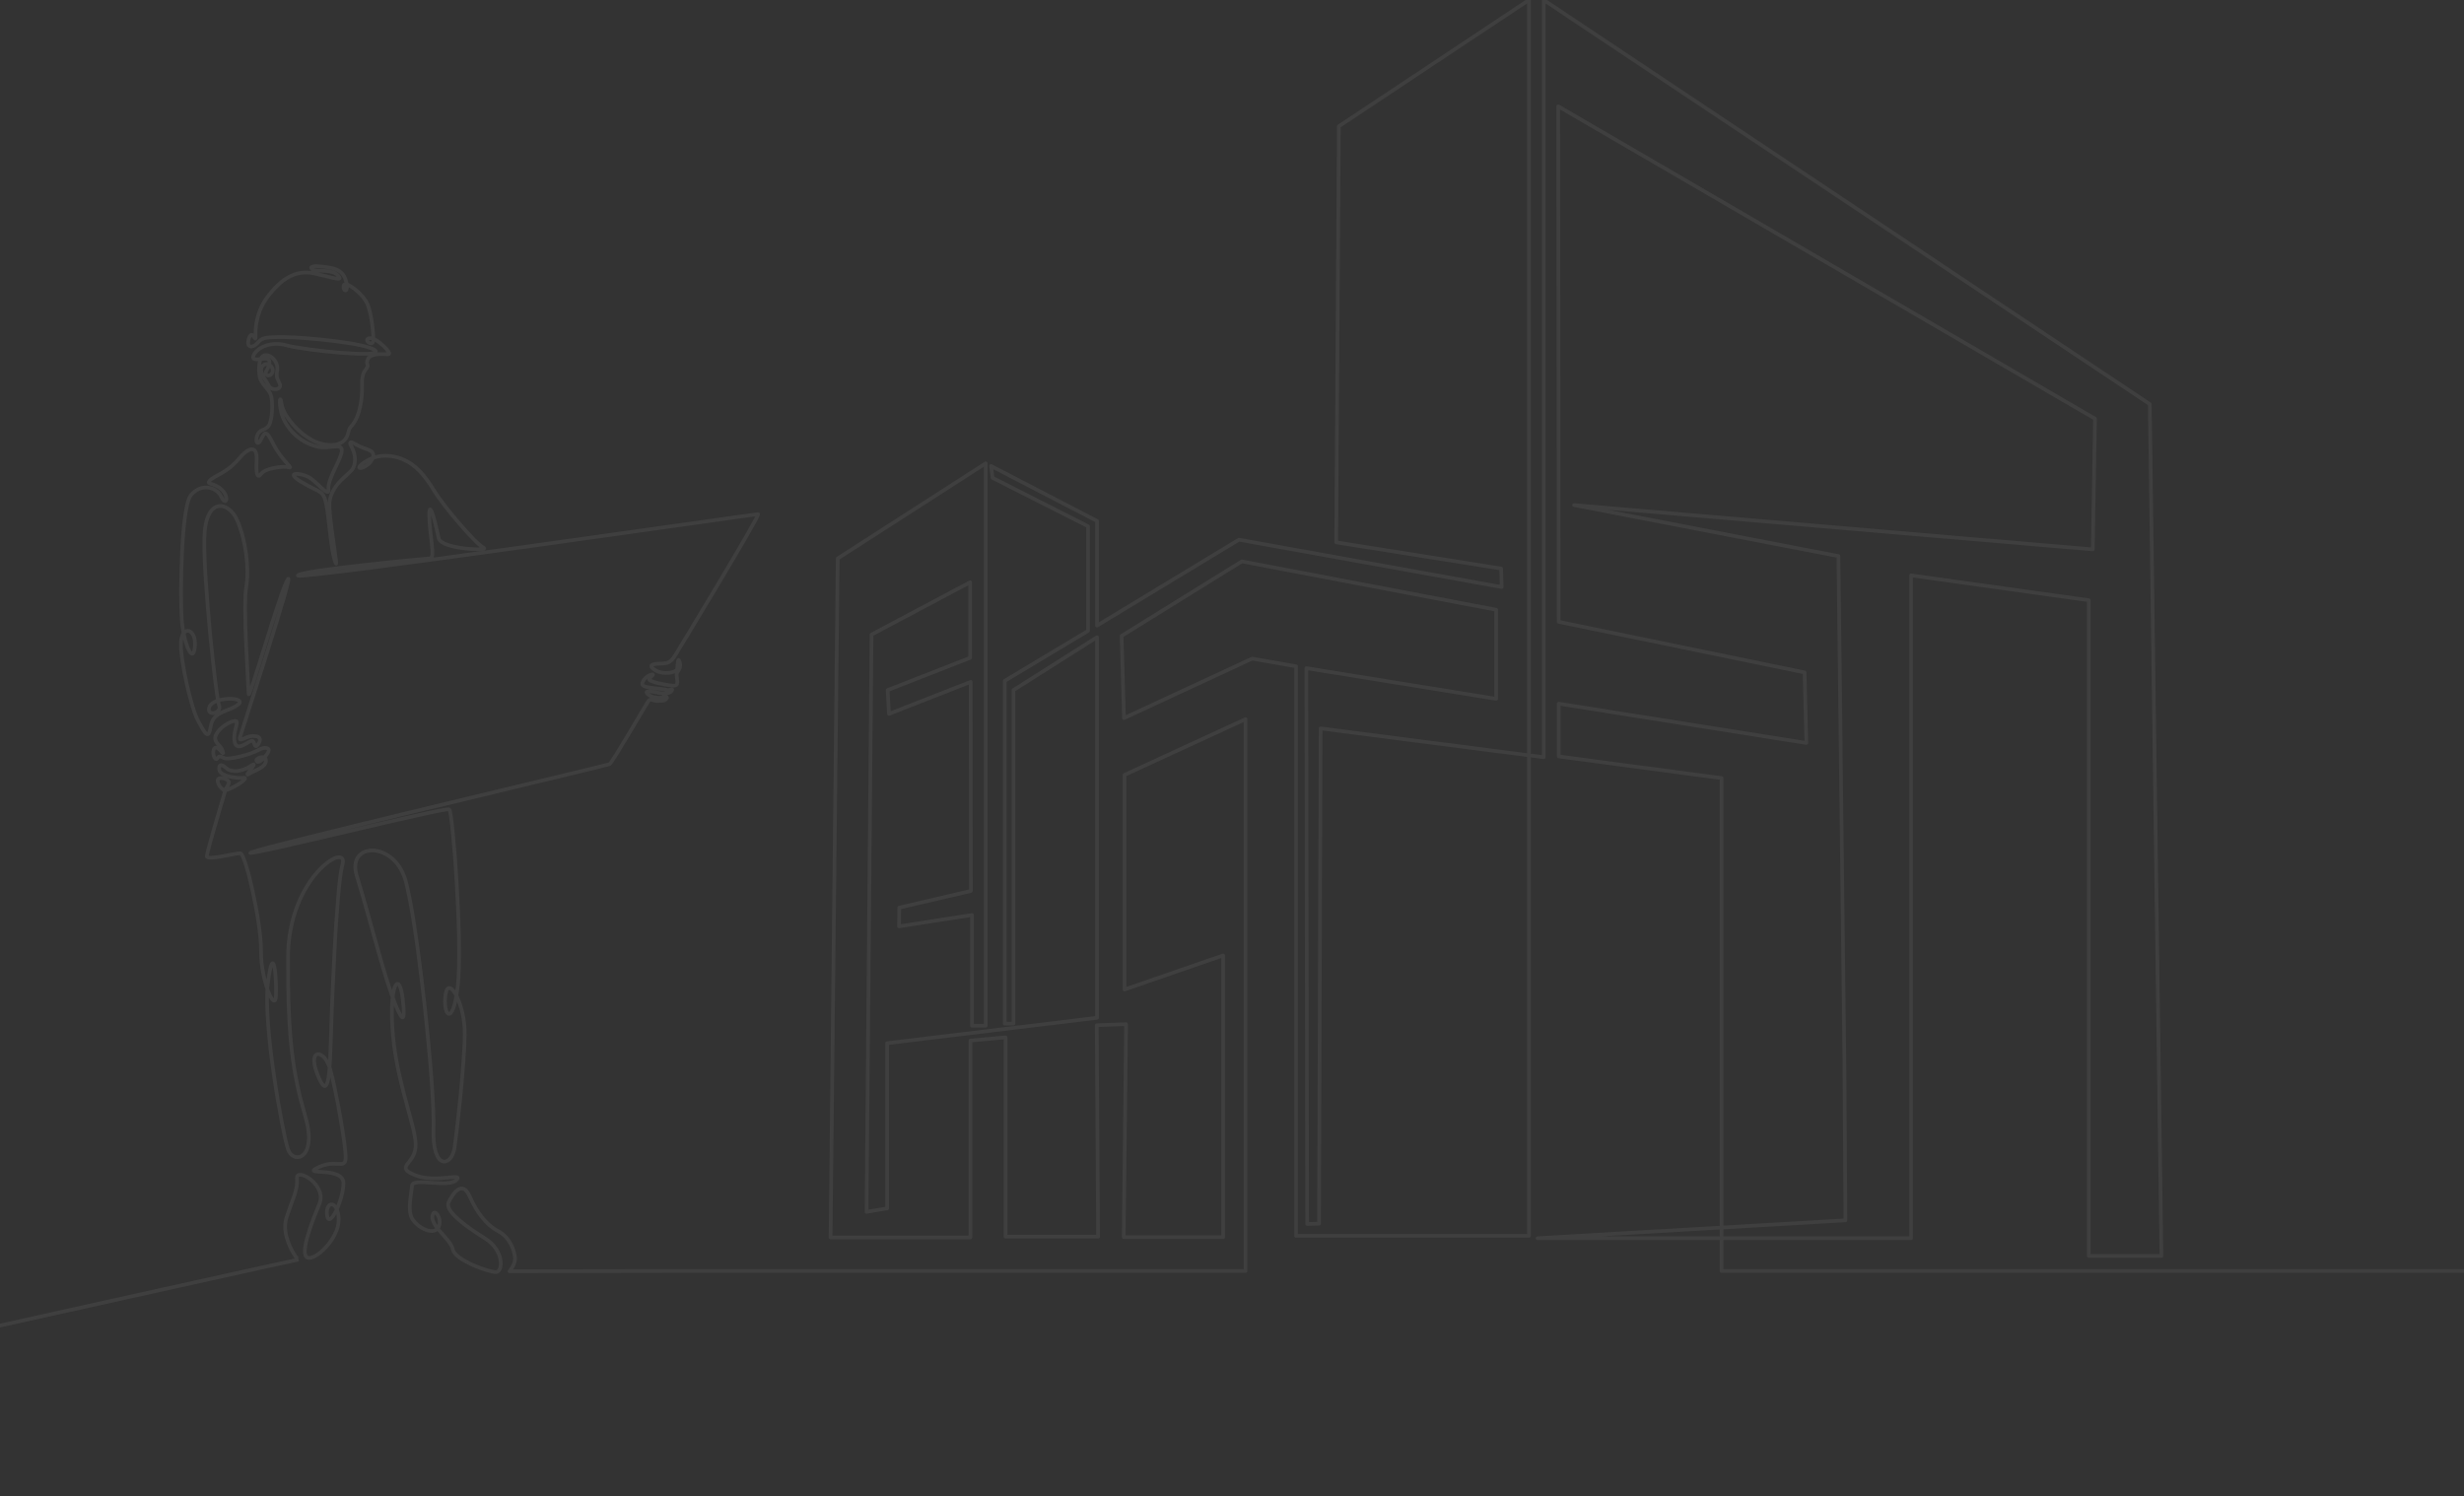 <svg width="1006" height="611" viewBox="0 0 1006 611" fill="none" xmlns="http://www.w3.org/2000/svg">
<rect x="0" y="0" width="1006" height="611" fill="#333333" stroke="none"/>
<g clip-path="url(#clip0_1_2138)">
<path opacity="0.06" d="M-152 575C-152 575 122.632 513.929 121.935 514.319C121.245 514.622 114.623 504.803 116.873 497.493C119.123 490.182 121.719 485.901 121.239 481.143C120.806 476.471 133.742 483.695 130.363 491.697C126.984 499.699 122.36 512.113 125.517 513.497C128.673 514.838 138.317 505.885 138.277 497.969C138.189 490.053 132.83 490.053 133.519 496.152C134.208 502.251 140.136 490.356 140.223 483.176C140.311 475.996 122.49 480.234 129.842 476.688C137.155 473.141 140.785 477.596 141.088 473.054C141.393 468.469 137.155 444.852 134.816 436.634C132.479 428.329 125.476 427.81 129.45 438.277C133.431 448.745 134.513 442.257 134.945 428.113C135.337 413.925 137.196 362.582 139.831 352.936C142.467 343.377 117.732 357.694 117.596 390.871C117.46 424.047 119.543 438.364 124.692 456.012C129.755 473.573 119.59 475.519 117.555 469.204C115.433 462.932 107.174 417.991 109.424 401.035C111.676 384.08 112.973 399.219 112.669 406.529C112.365 413.839 106.485 400.43 106.573 388.362C106.661 376.294 100.213 348.481 98.138 348.395C96.016 348.308 84.337 351.552 84.425 349.606C84.513 347.659 91.907 323.004 91.907 323.004C91.907 323.004 89.183 321.49 88.879 319.025C88.487 316.516 93.941 317.987 93.42 319.76C92.989 321.577 90.177 323.696 94.11 321.966C98.044 320.149 101.936 317.208 99.084 317.598C96.233 317.901 90.041 316.776 89.569 314.527C89.136 312.277 90.177 311.585 92.38 313.619C94.584 315.652 98.996 315.046 102.633 312.58C106.269 310.158 98.868 317.728 101.639 316.041C104.41 314.354 108.519 313.316 108.56 310.634C108.648 307.909 103.89 309.596 104.796 310.85C105.701 312.061 108.729 308.731 109.554 307C110.378 305.27 108.215 304.664 105.188 306.395C102.159 308.125 93.333 310.374 91.562 309.552C89.744 308.644 89.441 308.644 88.623 309.768C87.717 310.893 86.284 306.914 87.629 305.486C88.967 304.059 91.778 309.466 90.961 306.784C90.224 304.145 87.588 303.626 87.892 301.074C88.197 298.522 92.346 295.105 95.421 294.456C98.489 293.764 95.029 297.787 95.726 302.588C96.414 307.432 101.308 302.718 102.734 302.458C104.16 302.242 103.64 306.308 105.369 303.972C107.013 301.636 105.979 300.512 103.248 300.512C100.436 300.512 97.368 303.366 97.969 301.117C98.571 298.869 120.421 232.3 117.522 236.495C114.582 240.734 101.606 286.627 101.518 283.383C101.429 280.139 99.179 247.655 100.524 239.739C101.862 231.91 100.308 220.361 96.847 212.446C93.387 204.53 83.743 202.627 83.439 219.842C83.047 237.014 88.197 284.854 89.454 288.055C90.751 291.299 83.871 292.813 85.52 288.574C87.162 284.335 100.747 284.508 97.374 287.536C94.042 290.563 87.122 290.174 86.088 296.36C85.054 302.545 83.837 299.517 80.985 294.543C78.133 289.569 73.503 269.282 73.888 262.189C74.28 255.095 80.289 256.522 79.552 264.135C78.815 271.748 74.882 262.535 74.187 252.673C73.497 242.811 74.01 207.429 77.822 202.368C81.675 197.307 88.291 198.518 90.325 202.8C92.36 207.083 93.698 202.93 90.541 199.946C87.385 196.918 83.966 198.042 85.656 196.182C87.257 194.366 92.664 193.112 97.294 187.575C101.876 182.081 105.12 181.909 104.775 188.007C104.431 194.106 105.167 195.49 106.721 193.371C108.364 191.165 115.845 190.127 117.967 190.819C120.09 191.554 114.596 187.445 111.608 181.303C108.621 175.161 108.06 176.458 106.546 179.486C105.031 182.514 103.991 180.005 105.208 177.366C106.424 174.728 109.141 176.069 110.269 172.608C111.392 169.148 111.351 163.092 110.486 161.016C109.661 158.897 106.337 156.432 105.944 153.49C105.552 150.549 105.552 145.661 108.066 145.055C110.533 144.45 113.73 147.824 113.17 151.241C112.561 154.614 113.561 154.788 114.291 156.95C115.068 159.156 110.918 159.805 109.75 157.469C108.627 155.134 105.383 151.976 107.114 149.554C108.843 147.218 112.175 149.857 111.182 152.106C110.229 154.355 107.634 153.144 108.715 151.5C109.797 149.856 110.838 146.959 109.107 146.526C107.378 146.094 102.315 147.953 103.525 145.099C104.734 142.244 110.141 139.086 117.11 141.033C124.031 142.979 156.167 146.31 153.355 143.239C150.544 140.167 125.24 137.745 116.197 137.659C107.154 137.572 106.937 138.091 104.951 140.211C103.004 142.33 100.281 142.028 101.707 138.005C103.133 134.025 104.518 140.86 104.343 137.097C104.215 133.42 104.863 126.673 109.709 120.574C114.555 114.475 120.266 109.847 128.396 111.663C136.526 113.48 140.291 115.037 138.041 112.485C135.79 109.933 129.951 110.842 128.22 110.28C126.578 109.847 126.098 108.246 130.775 108.766C135.445 109.285 139.818 109.588 141.244 114.648C142.67 119.709 139.947 119.319 140.291 116.681C140.595 114.043 148.51 120.055 150.152 124.467C151.794 128.879 152.491 136.059 152.402 139C152.227 141.941 147.948 138.611 150.848 138.092C153.7 137.573 160.708 144.796 158.458 144.667C156.12 144.537 151.28 144.234 150.239 146.57C149.118 148.906 150.848 148.906 149.719 150.333C148.597 151.761 148.164 152.583 147.901 154.572C147.684 156.519 148.333 162.185 146.475 168.284C144.616 174.297 142.798 173.474 142.238 176.416C141.717 179.357 139.209 182.991 131.512 181.26C123.814 179.53 115.595 170.101 114.946 164.824C114.297 159.547 113.129 166.77 116.589 172.653C120.05 178.535 125.327 181.477 129.91 182.471C134.451 183.466 139.426 180.741 139.555 183.812C139.73 186.97 133.586 195.577 134.107 199.73C134.628 203.796 128.917 196.096 125.76 194.669C122.692 193.155 115.9 192.42 123.036 196.788C130.174 201.157 132.032 199.859 133.201 205.829C134.371 211.798 135.02 224.385 136.878 229.489C138.737 234.593 133.546 209.419 134.674 204.099C135.756 198.649 139.953 195.448 142.981 192.636C145.92 189.868 145.015 185.326 143.806 182.991C142.596 180.655 142.251 179.617 145.751 181.693C149.388 183.813 153.754 183.51 152.024 187.359C150.381 191.295 143.717 192.507 148.172 189.176C152.713 185.845 158.296 185.196 163.999 187.359C169.711 189.565 173.475 194.15 177.321 200.465C181.167 206.78 194.278 222.179 197.394 223.606C200.509 225.034 180.051 224.342 179.099 219.756C178.192 215.172 175.165 202.628 175.246 210.543C175.334 218.372 177.801 227.802 175.678 227.975C173.556 228.104 122.218 232.949 121.61 234.982C121.002 237.015 308.51 209.894 309.511 209.938C310.591 210.024 276.725 265.952 275.597 267.682C274.515 269.412 273.393 270.84 270.71 270.926C267.986 271.013 263.83 271.056 267.161 273.435C270.534 275.771 276.374 274.776 276.502 272.916C276.63 271.056 276.806 267.639 277.583 270.58C278.32 273.521 276.069 274.04 276.246 275.727C276.333 277.457 277.367 280.096 274.948 279.966C272.529 279.836 264.39 278.366 265.087 277.198C265.783 276.03 267.722 275.078 265.824 275.468C263.918 275.857 261.153 278.928 262.667 280.009C264.093 281.004 270.196 281.134 271.927 281.653C273.745 282.172 274.995 280.745 274.264 282.042C273.528 283.34 270.893 283.253 269.162 282.951C267.344 282.561 262.762 281.523 264.276 283.253C265.83 284.984 269.939 285.2 270.547 284.681C271.156 284.162 272.968 284.378 272.061 285.373C271.156 286.281 270.46 286.108 268.426 286.195C266.391 286.195 265.614 284.897 264.662 286.324C263.667 287.752 249.954 311.498 248.874 312.018C247.832 312.537 102.457 346.924 102.153 348.222C101.849 349.519 181.998 329.449 183.43 330.487C184.856 331.526 188.925 385.075 186.891 402.636C184.856 420.197 180.619 414.185 181.917 406.009C183.127 397.921 190.007 410.162 189.743 422.576C189.568 435.033 186.715 460.726 185.593 468.642C184.384 476.557 176.381 477.984 176.983 460.942C177.591 443.9 170.279 375.082 165.433 359.078C160.587 343.161 141.386 343.939 145.664 357.651C149.949 371.363 156.004 395.282 159.85 405.966C163.783 416.737 165.818 419.678 164.392 407.696C162.966 395.715 158.593 402.116 160.459 422.922C162.365 443.727 170.407 461.462 169.67 468.555C168.934 475.649 161.148 476.341 169.366 479.802C177.584 483.262 189.655 478.591 186.323 481.835C182.95 485.165 168.589 480.71 168.244 484.041C167.941 487.371 166.426 493.686 168.028 497.147C169.63 500.607 176.463 504.759 178.801 501.429C181.139 498.098 177.071 492.389 176.55 496.584C175.942 500.823 184.032 505.927 184.897 510.209C185.721 514.492 199.692 519.552 202.543 519.423C205.395 519.293 205.875 510.512 198.09 505.711C190.345 500.823 181.437 494.551 183.167 490.875C184.985 487.198 188.662 481.748 191.69 488.366C194.717 495.07 198.394 500.045 203.368 502.683C208.342 505.321 209.944 510.685 210.248 513.41C210.553 516.179 208.045 519.076 208.045 519.076L275.517 518.969H508.536V293.642L459.111 316.412V404.039L499.364 390.118V505.155H458.788L459.759 418.176L447.781 418.608L448.32 504.94H410.55V423.572L396.197 424.867V505.264H339.11L342.023 228.03L402.456 189.18V418.824H396.844V373.607L367.059 378.248L367.168 370.586L396.413 363.787L396.305 278.426L362.959 291.484L362.42 281.771L396.089 268.606V237.742L355.837 259.109L353.801 494.814L362.204 493.424V425.946L447.888 415.586V260.188L413.787 281.771V417.96H410.226V277.994L444.219 257.599V214.864L405.262 195.116L404.614 190.259L447.888 212.706V255.44L505.838 220.368L613.106 239.684L612.891 232.13L545.551 221.447L546.63 51.557L624.221 0V504.616H529.149V272.059L511.234 268.93L458.896 293.21L457.925 259.649L507.025 229.217L610.841 248.965V285.333L533.357 272.815L533.681 499.76L538.537 499.652L539.184 297.419L630.265 309.182V0L877.715 165.007L882.463 512.818H852.786V245.08L780.267 234.936V505.588H627.783L753.458 498.289L753.072 437.601L750.59 227.058L642.675 206.231L854.444 224.317L855.349 170.952L636.2 43.417L636.371 253.888L736.77 274.554L737.497 303.363L636.398 287.308L636.416 308.858L702.892 317.707V518.969H1051.76" stroke="white" stroke-width="1.5" stroke-miterlimit="10" stroke-linecap="round" stroke-linejoin="round"/>
</g>
<defs>
<clipPath id="clip0_1_2138">
<rect width="1158" height="611" fill="white" transform="translate(-152)"/>
</clipPath>
</defs>
</svg>
